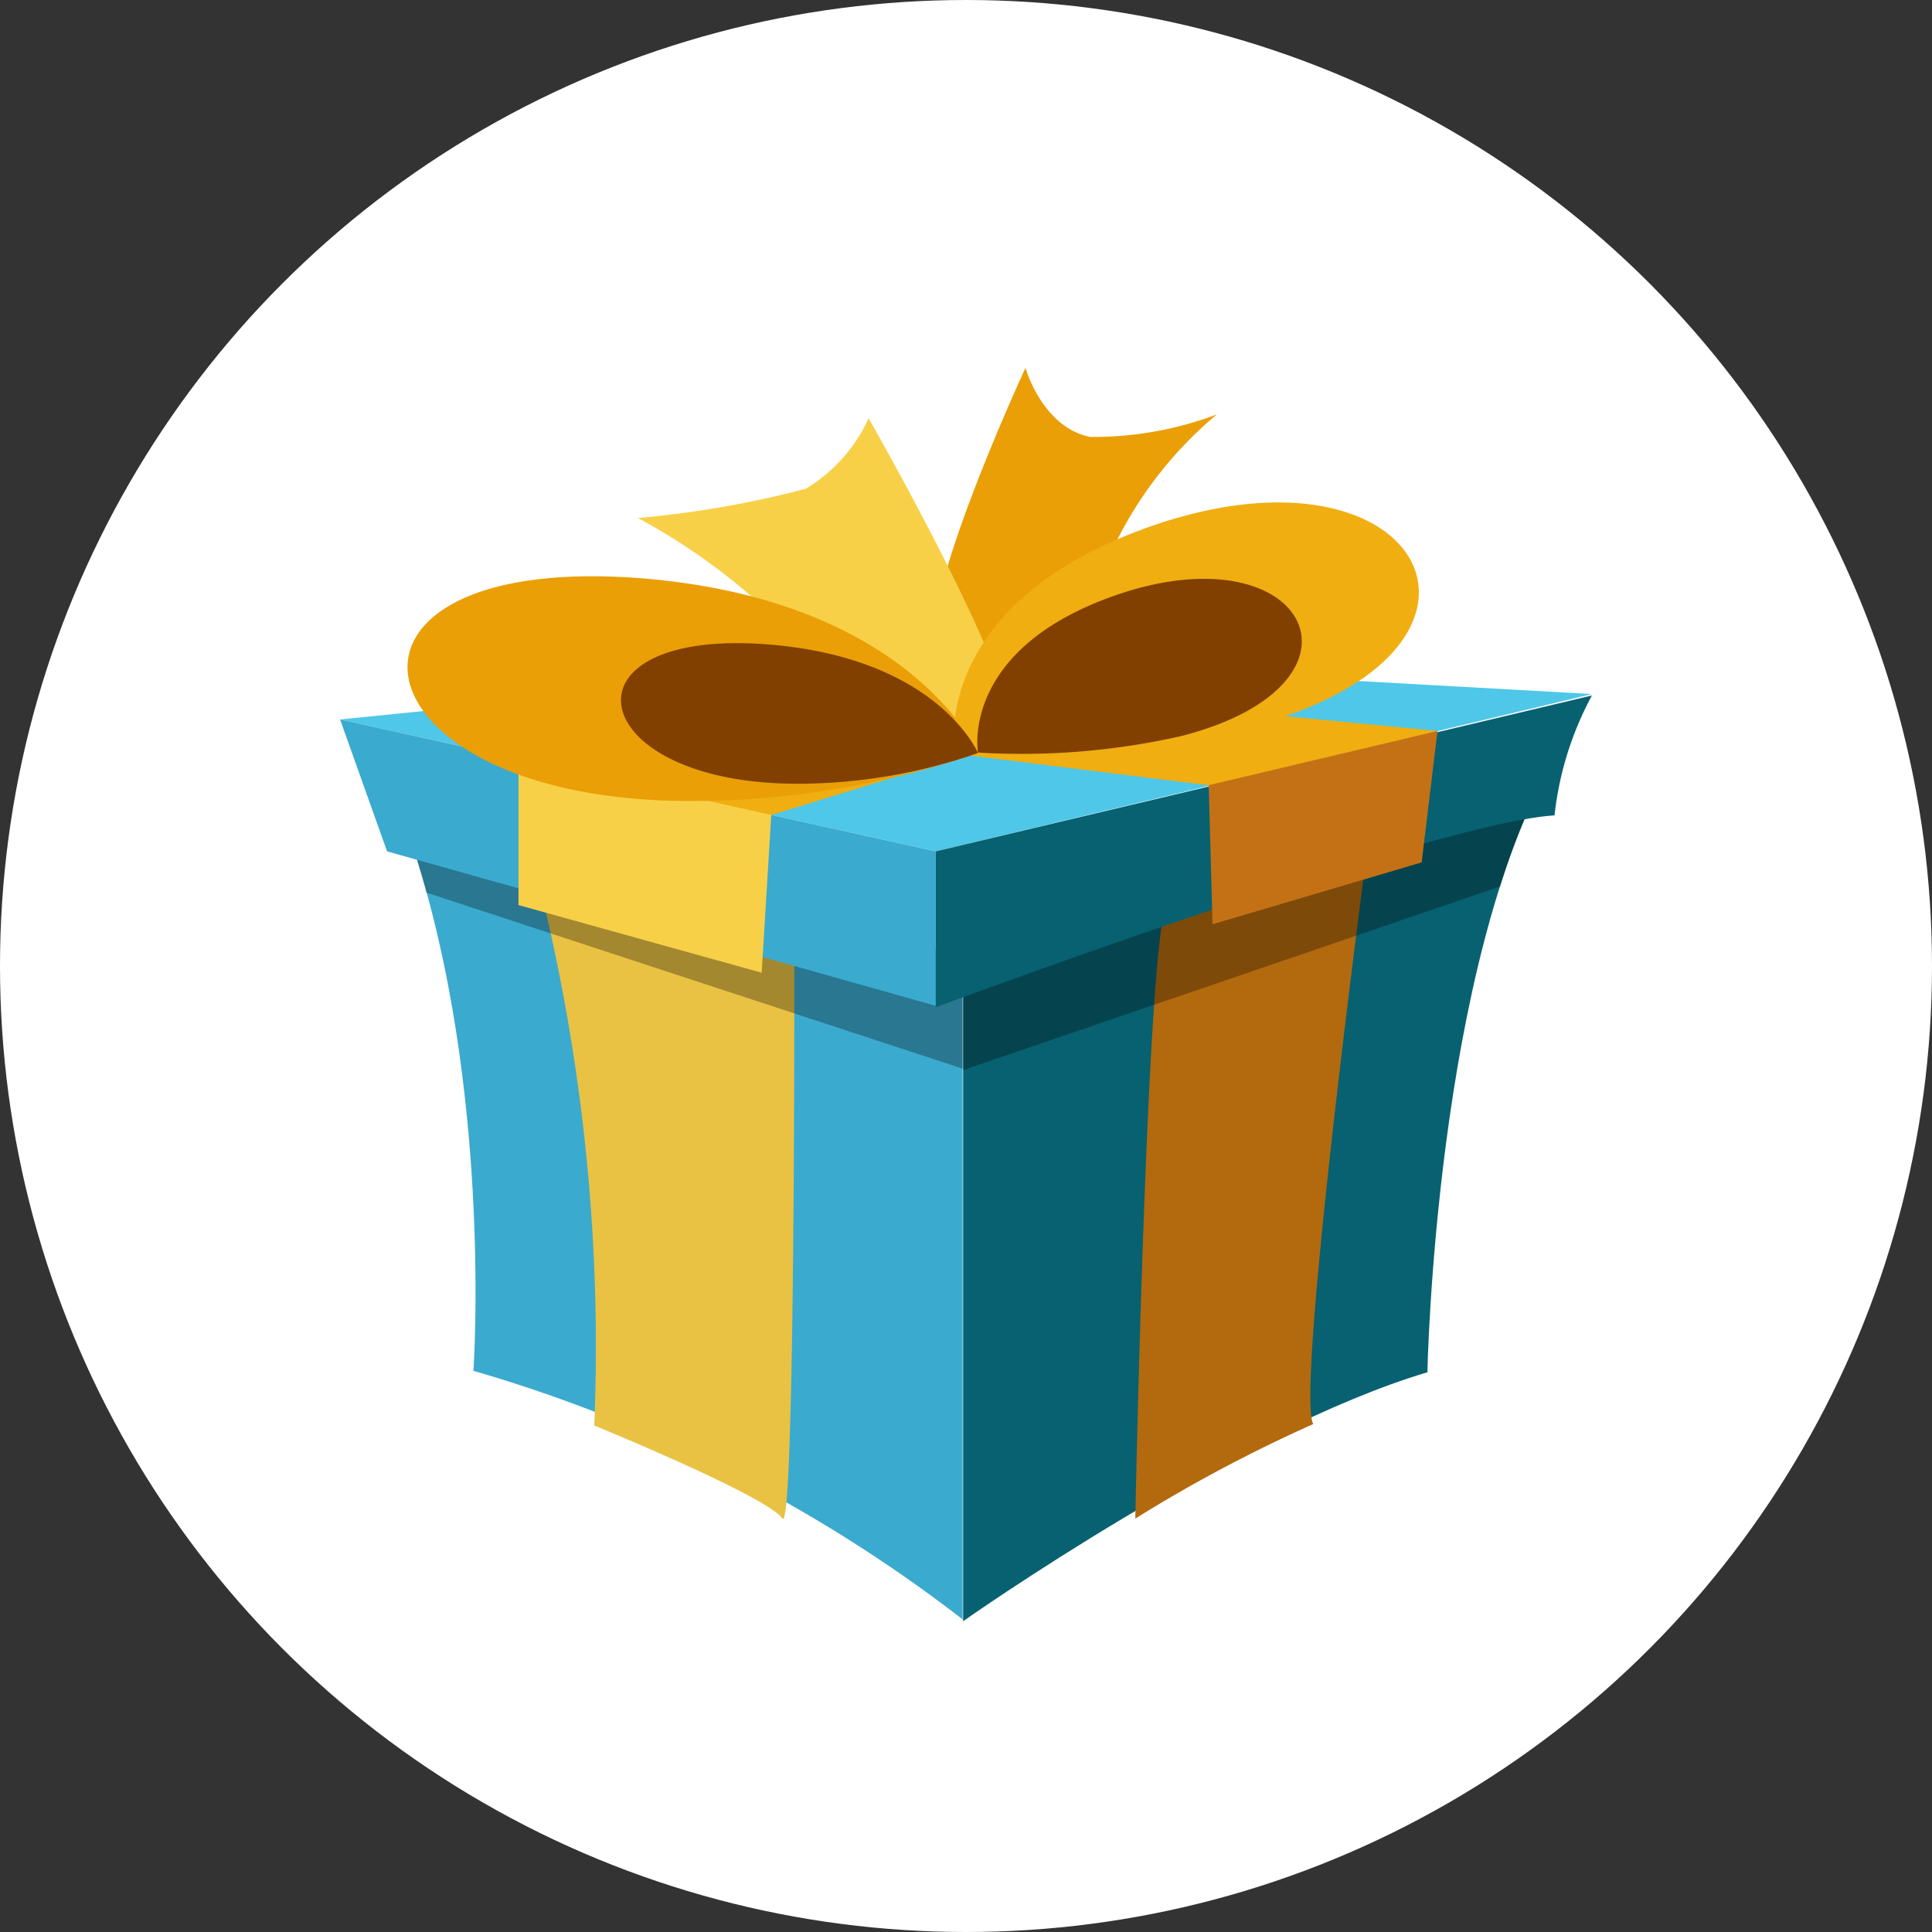 <svg id="Layer_1" data-name="Layer 1" xmlns="http://www.w3.org/2000/svg" viewBox="0 0 40.28 40.28"><rect x="0" y="0" width="40.28" height="40.28" fill="#333333" stroke="none"/><defs><style>.cls-1{fill:#fff;}.cls-2{fill:#076170;}.cls-3{fill:#b3690e;}.cls-4{fill:#3baacf;}.cls-5{fill:#e9c243;}.cls-6{isolation:isolate;opacity:0.3;}.cls-7{fill:#4fc7e8;}.cls-8{fill:#f0ae11;}.cls-9{fill:#f8d048;}.cls-10{fill:#c47116;}.cls-11{fill:#ea9f07;}.cls-12{fill:#824000;}</style></defs><circle class="cls-1" cx="20.14" cy="20.14" r="20.14"/><path class="cls-2" d="M20.08,20v13.8s5.68-4,9.68-5.19c0,0,.16-8.52,2.65-12.8Z"/><path class="cls-3" d="M23.67,31.66s.24-12.22.67-12.86,4.19-1.28,4.19-1.28S27,29,27.38,29.69A30.72,30.72,0,0,0,23.67,31.66Z"/><path class="cls-4" d="M20.08,33.77A30.65,30.65,0,0,0,9.87,28.58s.49-7-1.8-12.36l12,3.75v13.8Z"/><path class="cls-5" d="M12.39,29.72s3.64,1.49,3.92,1.94.25-12.29.25-12.29S11.56,18,11.13,18A39.94,39.94,0,0,1,12.39,29.72Z"/><g class="cls-6"><path d="M20.08,20v2.31l11.2-3.83a13.57,13.57,0,0,1,1.13-2.67Z"/></g><g class="cls-6"><path d="M8.89,18.61a18.21,18.21,0,0,0-.82-2.39l12,3.75v2.31Z"/></g><polygon class="cls-7" points="7.09 15 19.51 17.75 33.19 14.47 19.74 13.72 7.09 15"/><polygon class="cls-4" points="7.09 15 8.07 17.75 19.51 20.97 19.51 17.75 7.09 15"/><path class="cls-2" d="M19.51,21s10.33-3.84,12.9-4a6.8,6.8,0,0,1,.78-2.5L19.51,17.75Z"/><polygon class="cls-8" points="10.81 15.82 13.3 18.22 16.08 16.99 20.14 15.74 25.2 16.37 27.84 16.89 29.97 15.24 10.81 15.82"/><polygon class="cls-8" points="16.08 16.99 20.14 15.74 25.2 16.37 29.97 15.24 19.89 14.26 10.81 15.82 16.08 16.99"/><polygon class="cls-9" points="10.81 15.82 10.81 18.87 15.88 20.28 16.08 16.99 10.81 15.82"/><polygon class="cls-10" points="25.2 16.37 25.28 19.27 29.64 17.98 29.97 15.24 25.2 16.37"/><path class="cls-11" d="M22.43,14.34a8.26,8.26,0,0,1,2.94-5.7,7.31,7.31,0,0,1-2.64.47c-1-.2-1.35-1.44-1.35-1.44s-2.54,5.47-1.8,6.19S22.43,14.34,22.43,14.34Z"/><path class="cls-9" d="M18.59,16.09A13,13,0,0,0,13.3,10.8a20.91,20.91,0,0,0,3.5-.61,3.33,3.33,0,0,0,1.31-1.47s3.14,5.5,2.86,6.33S18.59,16.09,18.59,16.09Z"/><path class="cls-11" d="M20.39,15.7a18.44,18.44,0,0,1-6,1c-7.12,0-8.15-5.16-1.1-4.65C19,12.48,20.39,15.7,20.39,15.7Z"/><path class="cls-8" d="M19.9,15.68a21.59,21.59,0,0,0,6.06-.5c6.1-1.54,3.83-6.19-1.9-4.23C19.35,12.57,19.9,15.68,19.9,15.68Z"/><path class="cls-12" d="M20.39,15.7a11.45,11.45,0,0,1-3.77.64c-4.44,0-5.08-3.22-.68-2.91C19.55,13.69,20.39,15.7,20.39,15.7Z"/><path class="cls-12" d="M20.39,15.69a15.07,15.07,0,0,0,4.22-.34c4.26-1.08,2.68-4.32-1.32-2.95C20,13.53,20.39,15.69,20.39,15.69Z"/></svg>